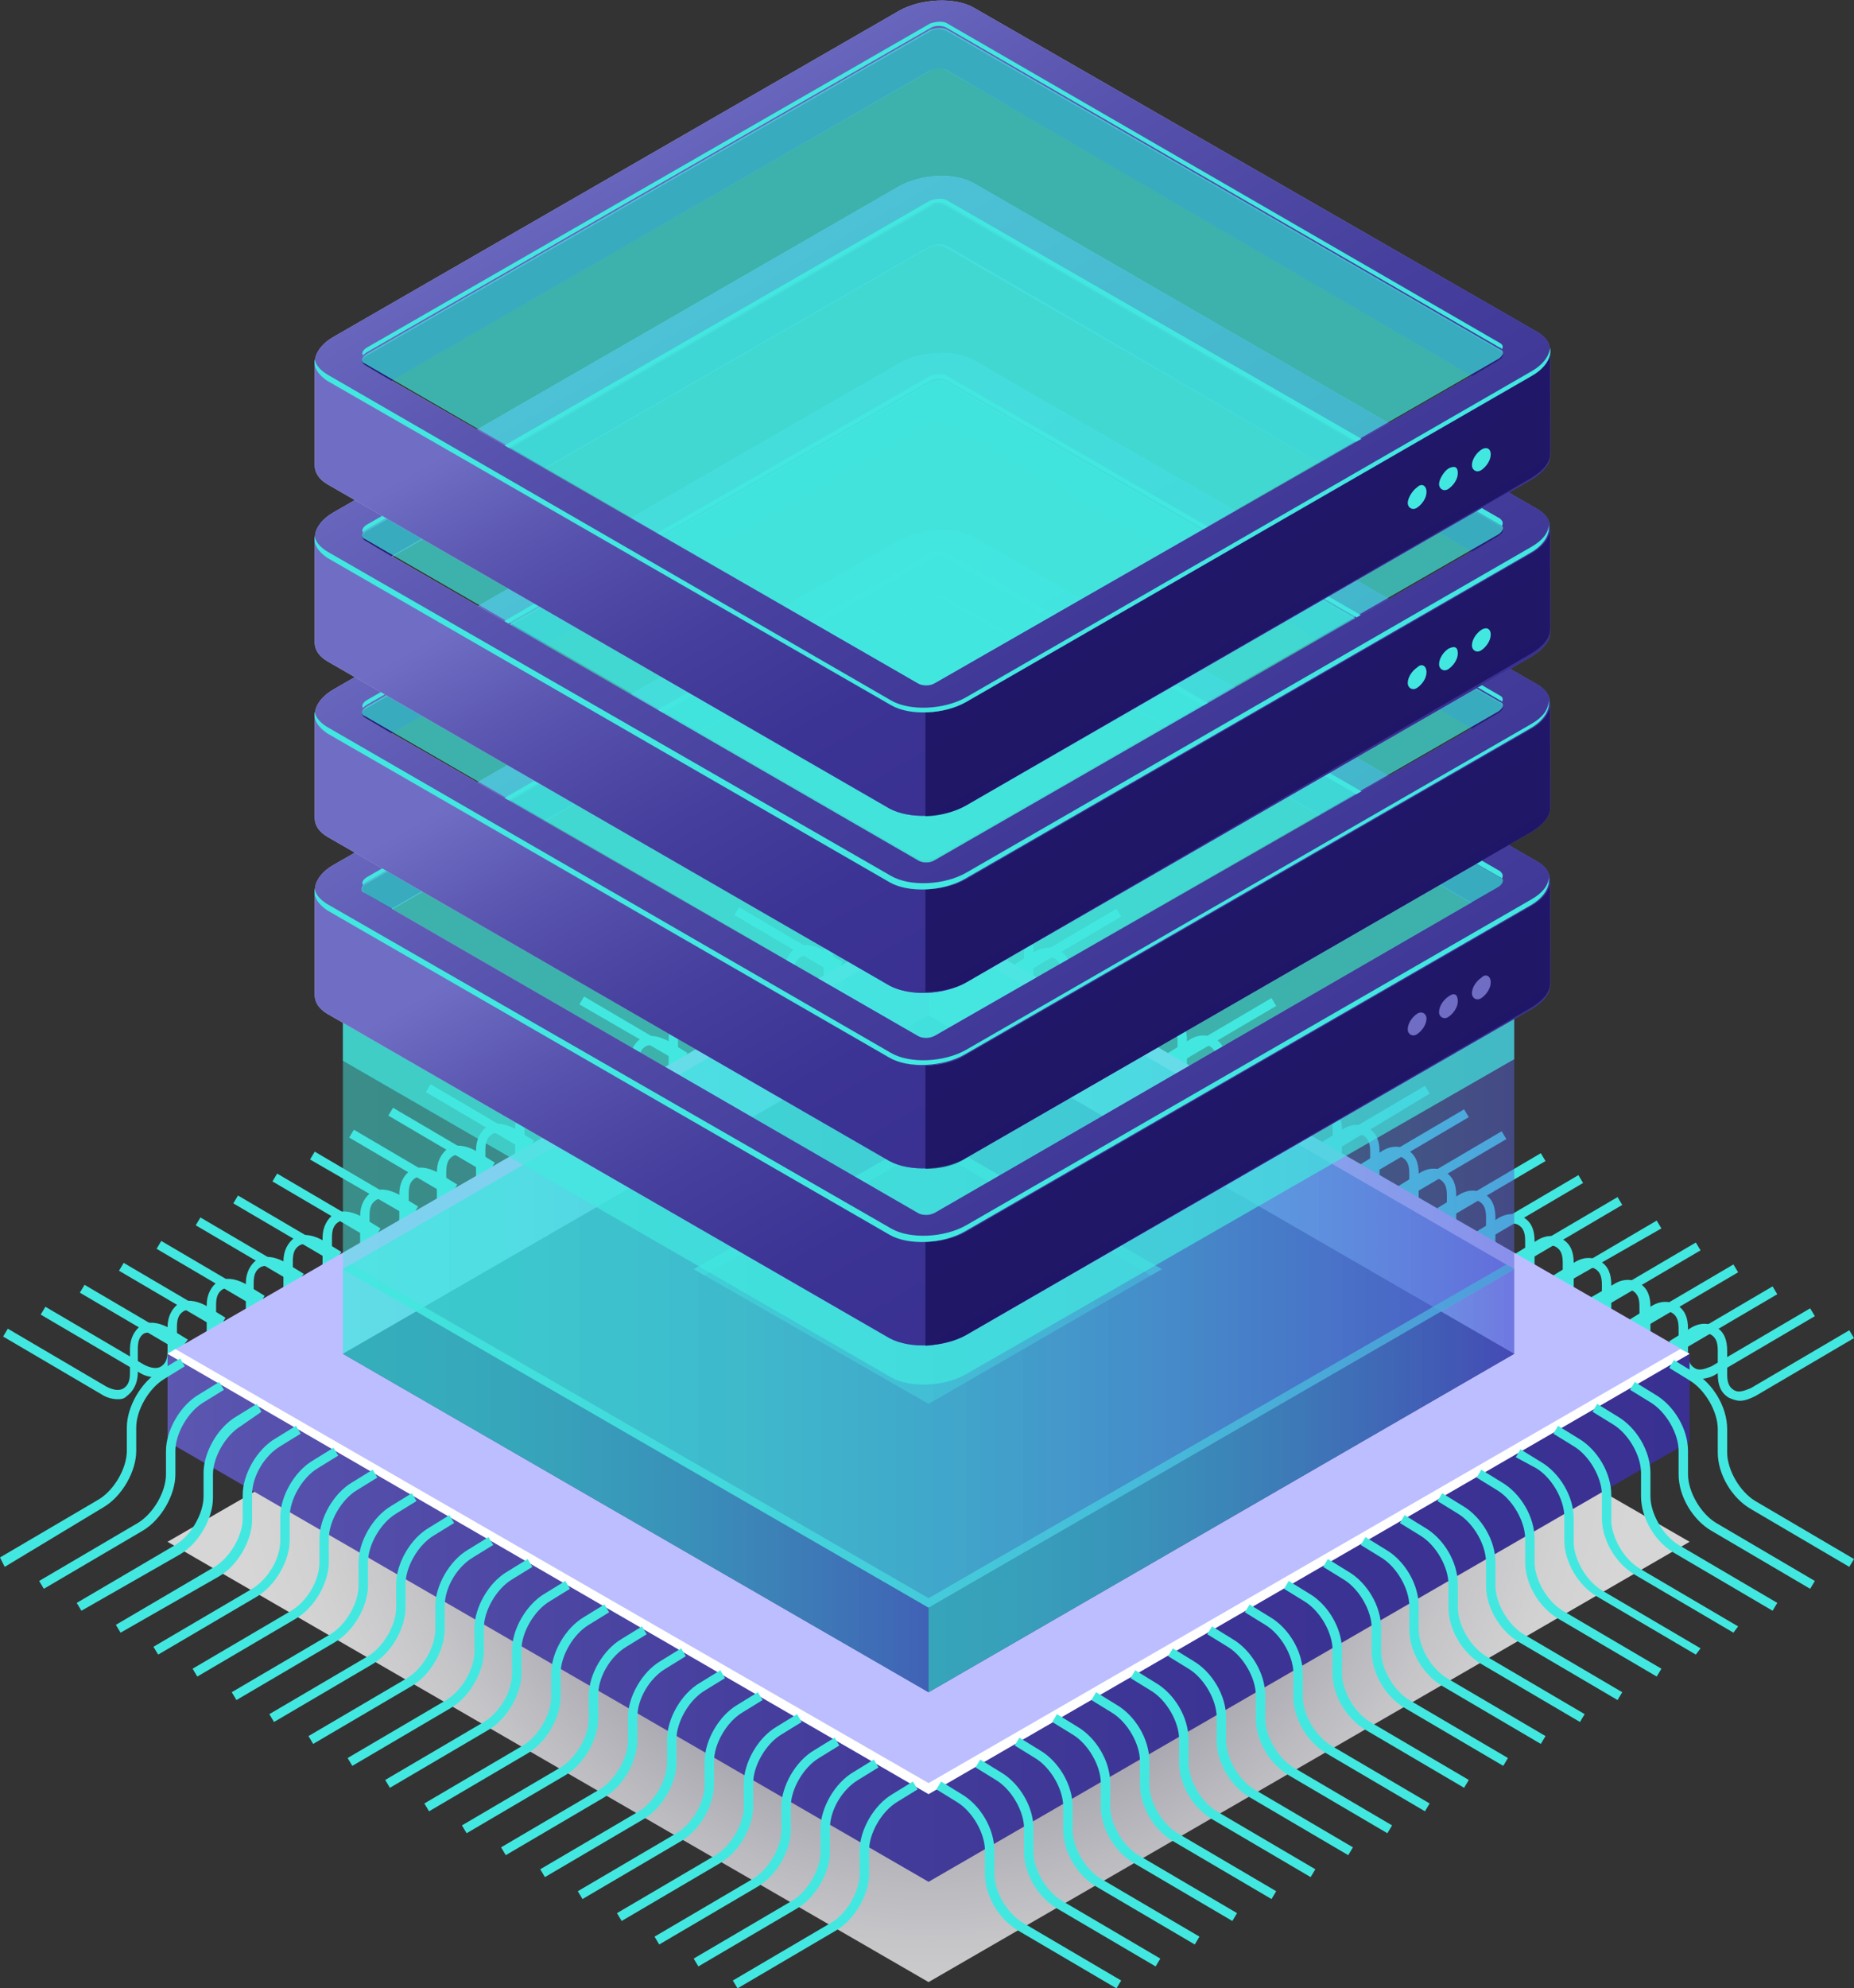 <?xml version="1.0" encoding="utf-8"?>
<!-- Generator: Adobe Illustrator 22.1.0, SVG Export Plug-In . SVG Version: 6.00 Build 0)  -->
<svg version="1.1" id="Layer_1" xmlns="http://www.w3.org/2000/svg" xmlns:xlink="http://www.w3.org/1999/xlink" x="0px" y="0px"
	 viewBox="0 0 118.4 126.9" style="enable-background:new 0 0 118.4 126.9;" xml:space="preserve">
<rect x="0" y="0" width="118.4" height="126.9" fill="#333333" stroke="none"/>
<style type="text/css">
	.st0{fill:#42E8E0;}
	.st1{opacity:0.8;fill:url(#SVGID_1_);}
	.st2{fill:url(#SVGID_2_);}
	.st3{fill:#BCBEFF;}
	.st4{fill:#FFFFFF;}
	.st5{fill:#0F054C;}
	.st6{opacity:0.5;fill:url(#SVGID_3_);}
	.st7{opacity:0.5;fill:url(#SVGID_4_);}
	.st8{opacity:0.5;fill:url(#SVGID_5_);}
	.st9{opacity:0.5;fill:url(#SVGID_6_);}
	.st10{opacity:0.5;fill:#42E8E0;}
	.st11{opacity:0.5;fill:url(#SVGID_7_);}
	.st12{opacity:0.5;fill:url(#SVGID_8_);}
	.st13{opacity:0.8;fill:#42E8E0;}
	.st14{opacity:0.5;fill:url(#SVGID_9_);}
	.st15{opacity:0.7;fill:#42E8E0;}
	.st16{fill:url(#SVGID_10_);}
	.st17{fill:url(#SVGID_11_);}
	.st18{opacity:0.6;fill:#0F054C;}
	.st19{fill:url(#SVGID_12_);}
	.st20{fill:url(#SVGID_13_);}
	.st21{fill:#251C72;}
	.st22{fill:url(#SVGID_14_);}
	.st23{fill:url(#SVGID_15_);}
	.st24{fill:url(#SVGID_16_);}
	.st25{fill:url(#SVGID_17_);}
	.st26{fill:url(#SVGID_18_);}
	.st27{fill:url(#SVGID_19_);}
	.st28{fill:url(#SVGID_20_);}
	.st29{fill:url(#SVGID_21_);}
	.st30{fill:url(#SVGID_22_);}
	.st31{fill:url(#SVGID_23_);}
	.st32{fill:url(#SVGID_24_);}
	.st33{fill:url(#SVGID_25_);}
	.st34{fill:#706EC4;}
</style>
<g>
	<g>
		<g>
			<path class="st0" d="M54.2,62.4c-0.3,0-0.7-0.1-1-0.3l-6.3-3.7l0.3-0.5l6.3,3.7c0.4,0.2,0.8,0.3,1.1,0.1c0.3-0.2,0.4-0.5,0.4-1
				v-1.5c0-0.7,0.3-1.2,0.7-1.5c0.5-0.3,1.1-0.2,1.7,0.1l1.3,0.8l-0.3,0.5l-1.3-0.8c-0.4-0.2-0.8-0.3-1.1-0.1
				c-0.3,0.2-0.4,0.5-0.4,1v1.5c0,0.7-0.3,1.2-0.7,1.5C54.7,62.4,54.5,62.4,54.2,62.4z"/>
			<path class="st0" d="M51.8,63.8c-0.3,0-0.7-0.1-1-0.3l-6.3-3.7l0.3-0.5l6.3,3.7c0.4,0.2,0.8,0.3,1.1,0.1c0.3-0.2,0.4-0.5,0.4-1
				v-1.5c0-0.7,0.3-1.2,0.7-1.5c0.5-0.3,1.1-0.2,1.7,0.1l1.3,0.8l-0.3,0.5l-1.3-0.8c-0.4-0.2-0.8-0.3-1.1-0.1
				c-0.3,0.2-0.4,0.5-0.4,1v1.5c0,0.7-0.3,1.2-0.7,1.5C52.2,63.8,52,63.8,51.8,63.8z"/>
			<path class="st0" d="M49.3,65.2c-0.3,0-0.7-0.1-1-0.3L42,61.3l0.3-0.5l6.3,3.7c0.4,0.2,0.8,0.3,1.1,0.1c0.3-0.2,0.4-0.5,0.4-1V62
				c0-0.7,0.3-1.2,0.7-1.5c0.5-0.3,1.1-0.2,1.7,0.1l1.3,0.8L53.5,62l-1.3-0.8c-0.4-0.2-0.8-0.3-1.1-0.1c-0.3,0.2-0.4,0.5-0.4,1v1.5
				c0,0.7-0.3,1.2-0.7,1.5C49.8,65.2,49.5,65.2,49.3,65.2z"/>
			<path class="st0" d="M46.8,66.7c-0.3,0-0.7-0.1-1-0.3l-6.3-3.7l0.3-0.5l6.3,3.7c0.4,0.2,0.8,0.3,1.1,0.1c0.3-0.2,0.4-0.5,0.4-1
				v-1.5c0-0.7,0.3-1.2,0.7-1.5c0.5-0.3,1.1-0.2,1.7,0.1l1.3,0.8L51,63.4l-1.3-0.8c-0.4-0.2-0.8-0.3-1.1-0.1c-0.3,0.2-0.4,0.5-0.4,1
				V65c0,0.7-0.3,1.2-0.7,1.5C47.3,66.6,47.1,66.7,46.8,66.7z"/>
			<path class="st0" d="M44.4,68.1c-0.3,0-0.7-0.1-1-0.3L37,64.1l0.3-0.5l6.3,3.7c0.4,0.2,0.8,0.3,1.1,0.1c0.3-0.2,0.4-0.5,0.4-1
				v-1.5c0-0.7,0.3-1.2,0.7-1.5c0.5-0.3,1.1-0.2,1.7,0.1l1.3,0.8l-0.3,0.5L47.2,64c-0.4-0.2-0.8-0.3-1.1-0.1c-0.3,0.2-0.4,0.5-0.4,1
				v1.5c0,0.7-0.3,1.2-0.7,1.5C44.8,68,44.6,68.1,44.4,68.1z"/>
			<path class="st0" d="M41.9,69.5c-0.3,0-0.7-0.1-1-0.3l-6.3-3.7l0.3-0.5l6.3,3.7c0.4,0.2,0.8,0.3,1.1,0.1c0.3-0.2,0.4-0.5,0.4-1
				v-1.5c0-0.7,0.3-1.2,0.7-1.5c0.5-0.3,1-0.2,1.7,0.1l1.3,0.8l-0.3,0.5l-1.3-0.8c-0.4-0.2-0.8-0.3-1.1-0.1c-0.3,0.2-0.4,0.5-0.4,1
				v1.5c0,0.7-0.3,1.2-0.7,1.5C42.4,69.4,42.2,69.5,41.9,69.5z"/>
			<path class="st0" d="M39.5,70.9c-0.3,0-0.7-0.1-1-0.3L32.1,67l0.3-0.5l6.3,3.7c0.4,0.2,0.8,0.3,1.1,0.1c0.3-0.2,0.4-0.5,0.4-1
				v-1.5c0-0.7,0.3-1.2,0.7-1.5c0.5-0.3,1.1-0.2,1.7,0.1l1.3,0.8l-0.3,0.5l-1.3-0.8c-0.4-0.2-0.8-0.3-1.1-0.1
				c-0.3,0.2-0.4,0.5-0.4,1v1.5c0,0.7-0.3,1.2-0.7,1.5C39.9,70.9,39.7,70.9,39.5,70.9z"/>
			<path class="st0" d="M37,72.3c-0.3,0-0.7-0.1-1-0.3l-6.3-3.7l0.3-0.5l6.3,3.7c0.4,0.2,0.8,0.3,1.1,0.1c0.3-0.2,0.4-0.5,0.4-1
				v-1.5c0-0.7,0.3-1.2,0.7-1.5c0.5-0.3,1.1-0.2,1.7,0.1l1.3,0.8L41.2,69l-1.3-0.8C39.4,68,39,68,38.8,68.1c-0.3,0.2-0.4,0.5-0.4,1
				v1.5c0,0.7-0.3,1.2-0.7,1.5C37.5,72.3,37.2,72.3,37,72.3z"/>
			<path class="st0" d="M34.5,73.7c-0.3,0-0.7-0.1-1-0.3l-6.3-3.7l0.3-0.5l6.3,3.7c0.4,0.2,0.8,0.3,1.1,0.1c0.3-0.2,0.4-0.5,0.4-1
				v-1.5c0-0.7,0.3-1.2,0.7-1.5c0.5-0.3,1.1-0.2,1.7,0.1l1.3,0.8l-0.3,0.5l-1.3-0.8c-0.4-0.2-0.8-0.3-1.1-0.1
				c-0.3,0.2-0.4,0.5-0.4,1v1.5c0,0.7-0.3,1.2-0.7,1.5C35,73.7,34.8,73.7,34.5,73.7z"/>
			<path class="st0" d="M32.1,75.2c-0.3,0-0.7-0.1-1-0.3l-6.3-3.7l0.3-0.5l6.3,3.7c0.4,0.2,0.8,0.3,1.1,0.1c0.3-0.2,0.4-0.5,0.4-1
				V72c0-0.7,0.3-1.2,0.7-1.5c0.5-0.3,1.1-0.2,1.7,0.1l1.3,0.8l-0.3,0.5l-1.3-0.8c-0.4-0.2-0.8-0.3-1.1-0.1c-0.3,0.2-0.4,0.5-0.4,1
				v1.5c0,0.7-0.3,1.2-0.7,1.5C32.5,75.1,32.3,75.2,32.1,75.2z"/>
			<path class="st0" d="M29.6,76.6c-0.3,0-0.7-0.1-1-0.3l-6.3-3.7l0.3-0.5l6.3,3.7c0.4,0.2,0.8,0.3,1.1,0.1c0.3-0.2,0.4-0.5,0.4-1
				v-1.5c0-0.7,0.3-1.2,0.7-1.5c0.5-0.3,1.1-0.2,1.7,0.1l1.3,0.8l-0.3,0.5l-1.3-0.8c-0.4-0.2-0.8-0.3-1.1-0.1
				c-0.3,0.2-0.4,0.5-0.4,1v1.5c0,0.7-0.3,1.2-0.7,1.5C30.1,76.5,29.9,76.6,29.6,76.6z"/>
			<path class="st0" d="M27.2,78c-0.3,0-0.7-0.1-1-0.3L19.8,74l0.3-0.5l6.3,3.7c0.4,0.2,0.8,0.3,1.1,0.1c0.3-0.2,0.4-0.5,0.4-1v-1.5
				c0-0.7,0.3-1.2,0.7-1.5c0.5-0.3,1.1-0.2,1.7,0.1l1.3,0.8l-0.3,0.5L30,73.9c-0.4-0.2-0.8-0.3-1.1-0.1c-0.3,0.2-0.4,0.5-0.4,1v1.5
				c0,0.7-0.3,1.2-0.7,1.5C27.6,77.9,27.4,78,27.2,78z"/>
			<path class="st0" d="M24.7,79.4c-0.3,0-0.7-0.1-1-0.3l-6.3-3.7l0.3-0.5l6.3,3.7c0.4,0.2,0.8,0.3,1.1,0.1c0.3-0.2,0.4-0.5,0.4-1
				v-1.5c0-0.7,0.3-1.2,0.7-1.5c0.5-0.3,1.1-0.2,1.7,0.1l1.3,0.8l-0.3,0.5l-1.3-0.8c-0.4-0.2-0.8-0.3-1.1-0.1
				c-0.3,0.2-0.4,0.5-0.4,1v1.5c0,0.7-0.3,1.2-0.7,1.5C25.2,79.3,24.9,79.4,24.7,79.4z"/>
			<path class="st0" d="M22.2,80.8c-0.3,0-0.7-0.1-1-0.3l-6.3-3.7l0.3-0.5l6.3,3.7c0.4,0.2,0.8,0.3,1.1,0.1c0.3-0.2,0.4-0.5,0.4-1
				v-1.5c0-0.7,0.3-1.2,0.7-1.5c0.5-0.3,1.1-0.2,1.7,0.1l1.3,0.8l-0.3,0.5l-1.3-0.8c-0.4-0.2-0.8-0.3-1.1-0.1
				c-0.3,0.2-0.4,0.5-0.4,1v1.5c0,0.7-0.3,1.2-0.7,1.5C22.7,80.8,22.5,80.8,22.2,80.8z"/>
			<path class="st0" d="M19.8,82.2c-0.3,0-0.7-0.1-1-0.3l-6.3-3.7l0.3-0.5l6.3,3.7c0.4,0.2,0.8,0.3,1.1,0.1c0.3-0.2,0.4-0.5,0.4-1
				V79c0-0.7,0.3-1.2,0.7-1.5c0.5-0.3,1.1-0.2,1.7,0.1l1.3,0.8l-0.3,0.5l-1.3-0.8c-0.4-0.2-0.8-0.3-1.1-0.1c-0.3,0.2-0.4,0.5-0.4,1
				v1.5c0,0.7-0.3,1.2-0.7,1.5C20.2,82.2,20,82.2,19.8,82.2z"/>
			<path class="st0" d="M17.3,83.7c-0.3,0-0.7-0.1-1-0.3L10,79.7l0.3-0.5l6.3,3.7c0.4,0.2,0.8,0.3,1.1,0.1c0.3-0.2,0.4-0.5,0.4-1
				v-1.5c0-0.7,0.3-1.2,0.7-1.5c0.5-0.3,1.1-0.2,1.7,0.1l1.3,0.8l-0.3,0.5l-1.3-0.8c-0.4-0.2-0.8-0.3-1.1-0.1
				c-0.3,0.2-0.4,0.5-0.4,1V82c0,0.7-0.3,1.2-0.7,1.5C17.8,83.6,17.5,83.7,17.3,83.7z"/>
			<path class="st0" d="M14.9,85.1c-0.3,0-0.7-0.1-1-0.3l-6.3-3.7l0.3-0.5l6.3,3.7c0.4,0.2,0.8,0.3,1.1,0.1c0.3-0.2,0.4-0.5,0.4-1
				v-1.5c0-0.7,0.3-1.2,0.7-1.5c0.5-0.3,1.1-0.2,1.7,0.1l1.3,0.8L19,81.8L17.7,81c-0.4-0.2-0.8-0.3-1.1-0.1c-0.3,0.2-0.4,0.5-0.4,1
				v1.5c0,0.7-0.3,1.2-0.7,1.5C15.3,85,15.1,85.1,14.9,85.1z"/>
			<path class="st0" d="M12.4,86.5c-0.3,0-0.7-0.1-1-0.3l-6.3-3.7L5.4,82l6.3,3.7c0.4,0.2,0.8,0.3,1.1,0.1c0.3-0.2,0.4-0.5,0.4-1
				v-1.5c0-0.7,0.3-1.2,0.7-1.5c0.5-0.3,1.1-0.2,1.7,0.1l1.3,0.8l-0.3,0.5l-1.3-0.8c-0.4-0.2-0.8-0.3-1.1-0.1
				c-0.3,0.2-0.4,0.5-0.4,1v1.5c0,0.7-0.3,1.2-0.7,1.5C12.8,86.4,12.6,86.5,12.4,86.5z"/>
			<path class="st0" d="M9.9,87.9c-0.3,0-0.7-0.1-1-0.3l-6.3-3.7l0.3-0.5l6.3,3.7c0.4,0.2,0.8,0.3,1.1,0.1c0.3-0.2,0.4-0.5,0.4-1
				v-1.5c0-0.7,0.3-1.2,0.7-1.5c0.5-0.3,1.1-0.2,1.7,0.1l1.3,0.8l-0.3,0.5l-1.3-0.8c-0.4-0.2-0.8-0.3-1.1-0.1
				c-0.3,0.2-0.4,0.5-0.4,1v1.5c0,0.7-0.3,1.2-0.7,1.5C10.4,87.8,10.2,87.9,9.9,87.9z"/>
			<path class="st0" d="M7.5,89.3c-0.3,0-0.7-0.1-1-0.3l-6.3-3.7l0.3-0.5l6.3,3.7c0.4,0.2,0.8,0.3,1.1,0.1c0.3-0.2,0.4-0.5,0.4-1
				v-1.5c0-0.7,0.3-1.2,0.7-1.5c0.5-0.3,1.1-0.2,1.7,0.1l1.3,0.8L11.6,86l-1.3-0.8C9.9,85,9.5,85,9.2,85.1c-0.3,0.2-0.4,0.5-0.4,1
				v1.5c0,0.7-0.3,1.2-0.7,1.5C7.9,89.3,7.7,89.3,7.5,89.3z"/>
		</g>
		<g>
			<path class="st0" d="M64.3,62.5c-0.2,0-0.5-0.1-0.7-0.2c-0.5-0.3-0.7-0.8-0.7-1.5v-1.5c0-0.5-0.1-0.8-0.4-1
				c-0.3-0.2-0.6-0.1-1.1,0.1l-1.3,0.8l-0.3-0.5l1.3-0.8c0.6-0.4,1.2-0.4,1.7-0.1c0.5,0.3,0.7,0.8,0.7,1.5v1.5c0,0.5,0.1,0.8,0.4,1
				c0.3,0.2,0.6,0.1,1.1-0.1l6.3-3.7l0.3,0.5l-6.3,3.7C65,62.4,64.6,62.5,64.3,62.5z"/>
			<path class="st0" d="M66.8,63.9c-0.2,0-0.5-0.1-0.7-0.2c-0.5-0.3-0.7-0.8-0.7-1.5v-1.5c0-0.5-0.1-0.8-0.4-1
				c-0.3-0.2-0.6-0.1-1.1,0.1l-1.3,0.8l-0.3-0.5l1.3-0.8c0.6-0.4,1.2-0.4,1.7-0.1c0.5,0.3,0.7,0.8,0.7,1.5v1.5c0,0.5,0.1,0.8,0.4,1
				c0.3,0.2,0.6,0.1,1.1-0.1l6.3-3.7l0.3,0.5l-6.3,3.7C67.4,63.8,67.1,63.9,66.8,63.9z"/>
			<path class="st0" d="M69.2,65.4c-0.2,0-0.5-0.1-0.7-0.2c-0.5-0.3-0.7-0.8-0.7-1.5v-1.5c0-0.5-0.1-0.8-0.4-1s-0.6-0.1-1.1,0.1
				l-1.3,0.8l-0.3-0.5l1.3-0.8c0.6-0.4,1.2-0.4,1.7-0.1c0.5,0.3,0.7,0.8,0.7,1.5v1.5c0,0.5,0.1,0.8,0.4,1c0.3,0.2,0.6,0.1,1.1-0.1
				l6.3-3.7l0.3,0.5l-6.3,3.7C69.9,65.3,69.5,65.4,69.2,65.4z"/>
			<path class="st0" d="M71.7,66.8c-0.2,0-0.5-0.1-0.7-0.2c-0.5-0.3-0.7-0.8-0.7-1.5v-1.5c0-0.5-0.1-0.8-0.4-1
				c-0.3-0.2-0.6-0.1-1.1,0.1l-1.3,0.8L67.2,63l1.3-0.8c0.6-0.4,1.2-0.4,1.7-0.1c0.5,0.3,0.7,0.8,0.7,1.5v1.5c0,0.5,0.1,0.8,0.4,1
				c0.3,0.2,0.6,0.1,1.1-0.1l6.3-3.7l0.3,0.5l-6.3,3.7C72.4,66.7,72,66.8,71.7,66.8z"/>
			<path class="st0" d="M74.2,68.2c-0.2,0-0.5-0.1-0.7-0.2c-0.5-0.3-0.7-0.8-0.7-1.5V65c0-0.5-0.1-0.8-0.4-1
				c-0.3-0.2-0.6-0.1-1.1,0.1L70,64.9l-0.3-0.5l1.3-0.8c0.6-0.4,1.2-0.4,1.7-0.1c0.5,0.3,0.7,0.8,0.7,1.5v1.5c0,0.5,0.1,0.8,0.4,1
				c0.3,0.2,0.6,0.1,1.1-0.1l6.3-3.7l0.3,0.5l-6.3,3.7C74.8,68.1,74.5,68.2,74.2,68.2z"/>
			<path class="st0" d="M76.6,69.6c-0.2,0-0.5-0.1-0.7-0.2c-0.5-0.3-0.7-0.8-0.7-1.5v-1.5c0-0.5-0.1-0.8-0.4-1
				c-0.3-0.2-0.6-0.1-1.1,0.1l-1.3,0.8l-0.3-0.5l1.3-0.8c0.6-0.4,1.2-0.4,1.7-0.1c0.5,0.3,0.7,0.8,0.7,1.5v1.5c0,0.5,0.1,0.8,0.4,1
				c0.3,0.2,0.6,0.1,1.1-0.1l6.3-3.7l0.3,0.5l-6.3,3.7C77.3,69.5,76.9,69.6,76.6,69.6z"/>
			<path class="st0" d="M79.1,71c-0.2,0-0.5-0.1-0.7-0.2c-0.5-0.3-0.7-0.8-0.7-1.5v-1.5c0-0.5-0.1-0.8-0.4-1
				c-0.3-0.2-0.6-0.1-1.1,0.1l-1.3,0.8l-0.3-0.5l1.3-0.8c0.6-0.4,1.2-0.4,1.7-0.1c0.5,0.3,0.7,0.8,0.7,1.5v1.5c0,0.5,0.1,0.8,0.4,1
				c0.3,0.2,0.6,0.1,1.1-0.1l6.3-3.7l0.3,0.5l-6.3,3.7C79.7,70.9,79.4,71,79.1,71z"/>
			<path class="st0" d="M81.5,72.4c-0.2,0-0.5-0.1-0.7-0.2c-0.5-0.3-0.7-0.8-0.7-1.5v-1.5c0-0.5-0.1-0.8-0.4-1
				c-0.3-0.2-0.6-0.1-1.1,0.1l-1.3,0.8l-0.3-0.5l1.3-0.8c0.6-0.4,1.2-0.4,1.7-0.1c0.5,0.3,0.7,0.8,0.7,1.5v1.5c0,0.5,0.1,0.8,0.4,1
				c0.3,0.2,0.6,0.1,1.1-0.1l6.3-3.7l0.3,0.5l-6.3,3.7C82.2,72.3,81.9,72.4,81.5,72.4z"/>
			<path class="st0" d="M84,73.9c-0.2,0-0.5-0.1-0.7-0.2c-0.5-0.3-0.7-0.8-0.7-1.5v-1.5c0-0.5-0.1-0.8-0.4-1
				c-0.3-0.2-0.6-0.1-1.1,0.1l-1.3,0.8L79.5,70l1.3-0.8c0.6-0.4,1.2-0.4,1.7-0.1c0.5,0.3,0.7,0.8,0.7,1.5v1.5c0,0.5,0.1,0.8,0.4,1
				c0.3,0.2,0.6,0.1,1.1-0.1l6.3-3.7l0.3,0.5L85,73.6C84.7,73.8,84.3,73.9,84,73.9z"/>
			<path class="st0" d="M86.5,75.3c-0.2,0-0.5-0.1-0.7-0.2c-0.5-0.3-0.7-0.8-0.7-1.5v-1.5c0-0.5-0.1-0.8-0.4-1
				c-0.3-0.2-0.6-0.1-1.1,0.1L82.3,72L82,71.5l1.3-0.8c0.6-0.4,1.2-0.4,1.7-0.1c0.5,0.3,0.7,0.8,0.7,1.5v1.5c0,0.5,0.1,0.8,0.4,1
				c0.3,0.2,0.6,0.1,1.1-0.1l6.3-3.7l0.3,0.5L87.5,75C87.1,75.2,86.8,75.3,86.5,75.3z"/>
			<path class="st0" d="M88.9,76.7c-0.2,0-0.5-0.1-0.7-0.2c-0.5-0.3-0.7-0.8-0.7-1.5v-1.5c0-0.5-0.1-0.8-0.4-1
				c-0.3-0.2-0.6-0.1-1.1,0.1l-1.3,0.8l-0.3-0.5l1.3-0.8c0.6-0.4,1.2-0.4,1.7-0.1c0.5,0.3,0.7,0.8,0.7,1.5V75c0,0.5,0.1,0.8,0.4,1
				c0.3,0.2,0.6,0.1,1.1-0.1l6.3-3.7l0.3,0.5l-6.3,3.7C89.6,76.6,89.2,76.7,88.9,76.7z"/>
			<path class="st0" d="M91.4,78.1c-0.2,0-0.5-0.1-0.7-0.2c-0.5-0.3-0.7-0.8-0.7-1.5v-1.5c0-0.5-0.1-0.8-0.4-1
				c-0.3-0.2-0.6-0.1-1.1,0.1l-1.3,0.8l-0.3-0.5l1.3-0.8c0.6-0.4,1.2-0.4,1.7-0.1c0.5,0.3,0.7,0.8,0.7,1.5v1.5c0,0.5,0.1,0.8,0.4,1
				c0.3,0.2,0.6,0.1,1.1-0.1l6.3-3.7l0.3,0.5l-6.3,3.7C92,78,91.7,78.1,91.4,78.1z"/>
			<path class="st0" d="M93.8,79.5c-0.2,0-0.5-0.1-0.7-0.2c-0.5-0.3-0.7-0.8-0.7-1.5v-1.5c0-0.5-0.1-0.8-0.4-1
				c-0.3-0.2-0.6-0.1-1.1,0.1l-1.3,0.8l-0.3-0.5l1.3-0.8c0.6-0.4,1.2-0.4,1.7-0.1c0.5,0.3,0.7,0.8,0.7,1.5v1.5c0,0.5,0.1,0.8,0.4,1
				c0.3,0.2,0.6,0.1,1.1-0.1l6.3-3.7l0.3,0.5l-6.3,3.7C94.5,79.4,94.2,79.5,93.8,79.5z"/>
			<path class="st0" d="M96.3,80.9c-0.2,0-0.5-0.1-0.7-0.2c-0.5-0.3-0.7-0.8-0.7-1.5v-1.5c0-0.5-0.1-0.8-0.4-1
				c-0.3-0.2-0.6-0.1-1.1,0.1l-1.3,0.8l-0.3-0.5l1.3-0.8c0.6-0.4,1.2-0.4,1.7-0.1c0.5,0.3,0.7,0.8,0.7,1.5v1.5c0,0.5,0.1,0.8,0.4,1
				c0.3,0.2,0.6,0.1,1.1-0.1l6.3-3.7l0.3,0.5l-6.3,3.7C97,80.8,96.6,80.9,96.3,80.9z"/>
			<path class="st0" d="M98.8,82.4c-0.2,0-0.5-0.1-0.7-0.2c-0.5-0.3-0.7-0.8-0.7-1.5v-1.5c0-0.5-0.1-0.8-0.4-1
				c-0.3-0.2-0.6-0.1-1.1,0.1l-1.3,0.8l-0.3-0.5l1.3-0.8c0.6-0.4,1.2-0.4,1.7-0.1c0.5,0.3,0.7,0.8,0.7,1.5v1.5c0,0.5,0.1,0.8,0.4,1
				c0.3,0.2,0.6,0.1,1.1-0.1l6.3-3.7l0.3,0.5L99.8,82C99.4,82.2,99.1,82.4,98.8,82.4z"/>
			<path class="st0" d="M101.2,83.8c-0.2,0-0.5-0.1-0.7-0.2c-0.5-0.3-0.7-0.8-0.7-1.5v-1.5c0-0.5-0.1-0.8-0.4-1
				c-0.3-0.2-0.6-0.1-1.1,0.1l-1.3,0.8L96.8,80l1.3-0.8c0.6-0.4,1.2-0.4,1.7-0.1c0.5,0.3,0.7,0.8,0.7,1.5v1.5c0,0.5,0.1,0.8,0.4,1
				c0.3,0.2,0.6,0.1,1.1-0.1l6.3-3.7l0.3,0.5l-6.3,3.7C101.9,83.7,101.5,83.8,101.2,83.8z"/>
			<path class="st0" d="M103.7,85.2c-0.2,0-0.5-0.1-0.7-0.2c-0.5-0.3-0.7-0.8-0.7-1.5V82c0-0.5-0.1-0.8-0.4-1
				c-0.3-0.2-0.6-0.1-1.1,0.1l-1.3,0.8l-0.3-0.5l1.3-0.8c0.6-0.4,1.2-0.4,1.7-0.1c0.5,0.3,0.7,0.8,0.7,1.5v1.5c0,0.5,0.1,0.8,0.4,1
				c0.3,0.2,0.6,0.1,1.1-0.1l6.3-3.7l0.3,0.5l-6.3,3.7C104.3,85.1,104,85.2,103.7,85.2z"/>
			<path class="st0" d="M106.1,86.6c-0.2,0-0.5-0.1-0.7-0.2c-0.5-0.3-0.7-0.8-0.7-1.5v-1.5c0-0.5-0.1-0.8-0.4-1
				c-0.3-0.2-0.6-0.1-1.1,0.1l-1.3,0.8l-0.3-0.5L103,82c0.6-0.4,1.2-0.4,1.7-0.1c0.5,0.3,0.7,0.8,0.7,1.5v1.5c0,0.5,0.1,0.8,0.4,1
				c0.3,0.2,0.6,0.1,1.1-0.1l6.3-3.7l0.3,0.5l-6.3,3.7C106.8,86.5,106.5,86.6,106.1,86.6z"/>
			<path class="st0" d="M108.6,88c-0.2,0-0.5-0.1-0.7-0.2c-0.5-0.3-0.7-0.8-0.7-1.5v-1.5c0-0.5-0.1-0.8-0.4-1
				c-0.3-0.2-0.6-0.1-1.1,0.1l-1.3,0.8l-0.3-0.5l1.3-0.8c0.6-0.4,1.2-0.4,1.7-0.1c0.5,0.3,0.7,0.8,0.7,1.5v1.5c0,0.5,0.1,0.8,0.4,1
				c0.3,0.2,0.6,0.1,1.1-0.1l6.3-3.7l0.3,0.5l-6.3,3.7C109.3,87.9,108.9,88,108.6,88z"/>
			<path class="st0" d="M111.1,89.4c-0.2,0-0.5-0.1-0.7-0.2c-0.5-0.3-0.7-0.8-0.7-1.5v-1.5c0-0.5-0.1-0.8-0.4-1
				c-0.3-0.2-0.6-0.1-1.1,0.1l-1.3,0.8l-0.3-0.5l1.3-0.8c0.6-0.4,1.2-0.4,1.7-0.1c0.5,0.3,0.7,0.8,0.7,1.5v1.5c0,0.5,0.1,0.8,0.4,1
				c0.3,0.2,0.6,0.1,1.1-0.1l6.3-3.7l0.3,0.5l-6.3,3.7C111.7,89.3,111.4,89.4,111.1,89.4z"/>
		</g>
		<g>
			<g>
				<radialGradient id="SVGID_1_" cx="59.528" cy="87.933" r="45.515" gradientUnits="userSpaceOnUse">
					<stop  offset="0" style="stop-color:#03002D"/>
					<stop  offset="0.16" style="stop-color:#413F61"/>
					<stop  offset="0.326" style="stop-color:#7A7890"/>
					<stop  offset="0.488" style="stop-color:#AAA9B8"/>
					<stop  offset="0.64" style="stop-color:#CFCED7"/>
					<stop  offset="0.78" style="stop-color:#E9E9ED"/>
					<stop  offset="0.904" style="stop-color:#F9F9FA"/>
					<stop  offset="1" style="stop-color:#FFFFFF"/>
				</radialGradient>
				<polygon class="st1" points="59.3,126.5 10.7,98.4 59.3,70.4 107.9,98.4 				"/>
				<linearGradient id="SVGID_2_" gradientUnits="userSpaceOnUse" x1="-13.372" y1="103.273" x2="111.237" y2="103.273">
					<stop  offset="0" style="stop-color:#706EC4"/>
					<stop  offset="2.222079e-02" style="stop-color:#6D6BC2"/>
					<stop  offset="0.251" style="stop-color:#5651AC"/>
					<stop  offset="0.486" style="stop-color:#463F9D"/>
					<stop  offset="0.731" style="stop-color:#3C3494"/>
					<stop  offset="1" style="stop-color:#393091"/>
				</linearGradient>
				<polygon class="st2" points="107.9,86.4 107.9,92 59.3,120.1 10.7,92 10.7,86.4 				"/>
				<polygon class="st3" points="59.3,114.5 10.7,86.4 59.3,58.4 107.9,86.4 				"/>
				<polygon class="st4" points="59.3,113.8 11.2,86.1 10.7,86.4 59.3,114.5 107.9,86.4 107.3,86.1 				"/>
			</g>
			<g>
				<polygon class="st5" points="59.3,108 21.9,86.4 59.3,64.8 96.7,86.4 				"/>
				<g>
					<linearGradient id="SVGID_3_" gradientUnits="userSpaceOnUse" x1="21.893" y1="86.435" x2="96.686" y2="86.435">
						<stop  offset="0" style="stop-color:#42E8E0"/>
						<stop  offset="0.151" style="stop-color:#43E3E0"/>
						<stop  offset="0.329" style="stop-color:#45D5DF"/>
						<stop  offset="0.52" style="stop-color:#49BDDD"/>
						<stop  offset="0.721" style="stop-color:#4E9CDB"/>
						<stop  offset="0.927" style="stop-color:#5472D8"/>
						<stop  offset="1" style="stop-color:#5761D7"/>
					</linearGradient>
					<polygon class="st6" points="59.3,108 21.9,86.4 59.3,64.8 96.7,86.4 					"/>
					<g>
						<linearGradient id="SVGID_4_" gradientUnits="userSpaceOnUse" x1="59.289" y1="72.917" x2="96.686" y2="72.917">
							<stop  offset="0" style="stop-color:#42E8E0"/>
							<stop  offset="0.151" style="stop-color:#43E3E0"/>
							<stop  offset="0.329" style="stop-color:#45D5DF"/>
							<stop  offset="0.52" style="stop-color:#49BDDD"/>
							<stop  offset="0.721" style="stop-color:#4E9CDB"/>
							<stop  offset="0.927" style="stop-color:#5472D8"/>
							<stop  offset="1" style="stop-color:#5761D7"/>
						</linearGradient>
						<polygon class="st7" points="59.3,59.4 96.7,81 96.7,86.4 59.3,64.8 						"/>
						<linearGradient id="SVGID_5_" gradientUnits="userSpaceOnUse" x1="21.893" y1="72.917" x2="59.29" y2="72.917">
							<stop  offset="0" style="stop-color:#42E8E0"/>
							<stop  offset="0.151" style="stop-color:#43E3E0"/>
							<stop  offset="0.329" style="stop-color:#45D5DF"/>
							<stop  offset="0.52" style="stop-color:#49BDDD"/>
							<stop  offset="0.721" style="stop-color:#4E9CDB"/>
							<stop  offset="0.927" style="stop-color:#5472D8"/>
							<stop  offset="1" style="stop-color:#5761D7"/>
						</linearGradient>
						<polygon class="st8" points="59.3,64.8 21.9,86.4 21.9,81 59.3,59.4 						"/>
						<linearGradient id="SVGID_6_" gradientUnits="userSpaceOnUse" x1="21.893" y1="80.991" x2="96.686" y2="80.991">
							<stop  offset="0" style="stop-color:#42E8E0"/>
							<stop  offset="0.151" style="stop-color:#43E3E0"/>
							<stop  offset="0.329" style="stop-color:#45D5DF"/>
							<stop  offset="0.52" style="stop-color:#49BDDD"/>
							<stop  offset="0.721" style="stop-color:#4E9CDB"/>
							<stop  offset="0.927" style="stop-color:#5472D8"/>
							<stop  offset="1" style="stop-color:#5761D7"/>
						</linearGradient>
						<polygon class="st9" points="59.3,102.6 21.9,81 59.3,59.4 96.7,81 						"/>
						<polygon class="st10" points="59.3,89.6 44.3,81 59.3,72.4 74.2,81 						"/>
						<polygon class="st10" points="59.3,73.2 73.5,81.4 74.2,81 59.3,72.4 44.3,81 45,81.4 						"/>
						<linearGradient id="SVGID_7_" gradientUnits="userSpaceOnUse" x1="59.29" y1="94.508" x2="96.686" y2="94.508">
							<stop  offset="0" style="stop-color:#42E8E0"/>
							<stop  offset="0.151" style="stop-color:#43E3E0"/>
							<stop  offset="0.329" style="stop-color:#45D5DF"/>
							<stop  offset="0.52" style="stop-color:#49BDDD"/>
							<stop  offset="0.721" style="stop-color:#4E9CDB"/>
							<stop  offset="0.927" style="stop-color:#5472D8"/>
							<stop  offset="1" style="stop-color:#5761D7"/>
						</linearGradient>
						<polygon class="st11" points="59.3,102.6 59.3,108 96.7,86.4 96.7,81 						"/>
					</g>
					<linearGradient id="SVGID_8_" gradientUnits="userSpaceOnUse" x1="21.893" y1="94.508" x2="59.29" y2="94.508">
						<stop  offset="0" style="stop-color:#42E8E0"/>
						<stop  offset="0.151" style="stop-color:#43E3E0"/>
						<stop  offset="0.329" style="stop-color:#45D5DF"/>
						<stop  offset="0.52" style="stop-color:#49BDDD"/>
						<stop  offset="0.721" style="stop-color:#4E9CDB"/>
						<stop  offset="0.927" style="stop-color:#5472D8"/>
						<stop  offset="1" style="stop-color:#5761D7"/>
					</linearGradient>
					<polygon class="st12" points="21.9,81 21.9,86.4 59.3,108 59.3,102.6 					"/>
				</g>
				<polygon class="st13" points="59.3,102 22.4,80.7 21.9,81 59.3,102.6 96.7,81 96.2,80.7 				"/>
			</g>
		</g>
		<g>
			<path class="st0" d="M71.3,126.9l-6.3-3.7c-1.2-0.7-2.1-2.2-2.1-3.6v-1.5c0-1.1-0.8-2.5-1.8-3.1l-1.3-0.8l0.3-0.5l1.3,0.8
				c1.2,0.7,2.1,2.2,2.1,3.6v1.5c0,1.1,0.8,2.5,1.8,3.1l6.3,3.7L71.3,126.9z"/>
			<path class="st0" d="M73.8,125.5l-6.3-3.7c-1.2-0.7-2.1-2.2-2.1-3.6v-1.5c0-1.1-0.8-2.5-1.8-3.1l-1.3-0.8l0.3-0.5l1.3,0.8
				c1.2,0.7,2.1,2.2,2.1,3.6v1.5c0,1.1,0.8,2.5,1.8,3.1l6.3,3.7L73.8,125.5z"/>
			<path class="st0" d="M76.3,124.1l-6.3-3.7c-1.2-0.7-2.1-2.2-2.1-3.6v-1.5c0-1.1-0.8-2.5-1.8-3.1l-1.3-0.8l0.3-0.5l1.3,0.8
				c1.2,0.7,2.1,2.2,2.1,3.6v1.5c0,1.1,0.8,2.5,1.8,3.1l6.3,3.7L76.3,124.1z"/>
			<path class="st0" d="M78.7,122.6l-6.3-3.7c-1.2-0.7-2.1-2.2-2.1-3.6v-1.5c0-1.1-0.8-2.5-1.8-3.1l-1.3-0.8l0.3-0.5l1.3,0.8
				c1.2,0.7,2.1,2.2,2.1,3.6v1.5c0,1.1,0.8,2.5,1.8,3.1l6.3,3.7L78.7,122.6z"/>
			<path class="st0" d="M81.2,121.2l-6.3-3.7c-1.2-0.7-2.1-2.2-2.1-3.6v-1.5c0-1.1-0.8-2.5-1.8-3.1l-1.3-0.8l0.3-0.5l1.3,0.8
				c1.2,0.7,2.1,2.2,2.1,3.6v1.5c0,1.1,0.8,2.5,1.8,3.1l6.3,3.7L81.2,121.2z"/>
			<path class="st0" d="M83.7,119.8l-6.3-3.7c-1.2-0.7-2.1-2.2-2.1-3.6V111c0-1.1-0.8-2.5-1.8-3.1l-1.3-0.8l0.3-0.5l1.3,0.8
				c1.2,0.7,2.1,2.2,2.1,3.6v1.5c0,1.1,0.8,2.5,1.8,3.1l6.3,3.7L83.7,119.8z"/>
			<path class="st0" d="M86.1,118.4l-6.3-3.7c-1.2-0.7-2.1-2.2-2.1-3.6v-1.5c0-1.1-0.8-2.5-1.8-3.1l-1.3-0.8l0.3-0.5l1.3,0.8
				c1.2,0.7,2.1,2.2,2.1,3.6v1.5c0,1.1,0.8,2.5,1.8,3.1l6.3,3.7L86.1,118.4z"/>
			<path class="st0" d="M88.6,117l-6.3-3.7c-1.2-0.7-2.1-2.2-2.1-3.6v-1.5c0-1.1-0.8-2.5-1.8-3.1l-1.3-0.8l0.3-0.5l1.3,0.8
				c1.2,0.7,2.1,2.2,2.1,3.6v1.5c0,1.1,0.8,2.5,1.8,3.1l6.3,3.7L88.6,117z"/>
			<path class="st0" d="M91,115.6l-6.3-3.7c-1.2-0.7-2.1-2.2-2.1-3.6v-1.5c0-1.1-0.8-2.5-1.8-3.1l-1.3-0.8l0.3-0.5l1.3,0.8
				c1.2,0.7,2.1,2.2,2.1,3.6v1.5c0,1.1,0.8,2.5,1.8,3.1l6.3,3.7L91,115.6z"/>
			<path class="st0" d="M93.5,114.1l-6.3-3.7c-1.2-0.7-2.1-2.2-2.1-3.6v-1.5c0-1.1-0.8-2.5-1.8-3.1l-1.3-0.8l0.3-0.5l1.3,0.8
				c1.2,0.7,2.1,2.2,2.1,3.6v1.5c0,1.1,0.8,2.5,1.8,3.1l6.3,3.7L93.5,114.1z"/>
			<path class="st0" d="M96,112.7l-6.3-3.7c-1.2-0.7-2.1-2.2-2.1-3.6v-1.5c0-1.1-0.8-2.5-1.8-3.1l-1.3-0.8l0.3-0.5l1.3,0.8
				c1.2,0.7,2.1,2.2,2.1,3.6v1.5c0,1.1,0.8,2.5,1.8,3.1l6.3,3.7L96,112.7z"/>
			<path class="st0" d="M98.4,111.3l-6.3-3.7c-1.2-0.7-2.1-2.2-2.1-3.6v-1.5c0-1.1-0.8-2.5-1.8-3.1l-1.3-0.8l0.3-0.5l1.3,0.8
				c1.2,0.7,2.1,2.2,2.1,3.6v1.5c0,1.1,0.8,2.5,1.8,3.1l6.3,3.7L98.4,111.3z"/>
			<path class="st0" d="M100.9,109.9l-6.3-3.7c-1.2-0.7-2.1-2.2-2.1-3.6v-1.5c0-1.1-0.8-2.5-1.8-3.1l-1.3-0.8l0.3-0.5l1.3,0.8
				c1.2,0.7,2.1,2.2,2.1,3.6v1.5c0,1.1,0.8,2.5,1.8,3.1l6.3,3.7L100.9,109.9z"/>
			<path class="st0" d="M103.3,108.5l-6.3-3.7c-1.2-0.7-2.1-2.2-2.1-3.6v-1.5c0-1.1-0.8-2.5-1.8-3.1l-1.3-0.8l0.3-0.5l1.3,0.8
				c1.2,0.7,2.1,2.2,2.1,3.6v1.5c0,1.1,0.8,2.5,1.8,3.1l6.3,3.7L103.3,108.5z"/>
			<path class="st0" d="M105.8,107l-6.3-3.7c-1.2-0.7-2.1-2.2-2.1-3.6v-1.5c0-1.1-0.8-2.5-1.8-3.1l-1.3-0.8l0.3-0.5l1.3,0.8
				c1.2,0.7,2.1,2.2,2.1,3.6v1.5c0,1.1,0.8,2.5,1.8,3.1l6.3,3.7L105.8,107z"/>
			<path class="st0" d="M108.3,105.6l-6.3-3.7c-1.2-0.7-2.1-2.2-2.1-3.6v-1.5c0-1.1-0.8-2.5-1.8-3.1L96.8,93l0.3-0.5l1.3,0.8
				c1.2,0.7,2.1,2.2,2.1,3.6v1.5c0,1.1,0.8,2.5,1.8,3.1l6.3,3.7L108.3,105.6z"/>
			<path class="st0" d="M110.7,104.2l-6.3-3.7c-1.2-0.7-2.1-2.2-2.1-3.6v-1.5c0-1.1-0.8-2.5-1.8-3.1l-1.3-0.8l0.3-0.5l1.3,0.8
				c1.2,0.7,2.1,2.2,2.1,3.6V97c0,1.1,0.8,2.5,1.8,3.1l6.3,3.7L110.7,104.2z"/>
			<path class="st0" d="M113.2,102.8l-6.3-3.7c-1.2-0.7-2.1-2.2-2.1-3.6V94c0-1.1-0.8-2.5-1.8-3.1l-1.3-0.8l0.3-0.5l1.3,0.8
				c1.2,0.7,2.1,2.2,2.1,3.6v1.5c0,1.1,0.8,2.5,1.8,3.1l6.3,3.7L113.2,102.8z"/>
			<path class="st0" d="M115.6,101.4l-6.3-3.7c-1.2-0.7-2.1-2.2-2.1-3.6v-1.5c0-1.1-0.8-2.5-1.8-3.1l-1.3-0.8l0.3-0.5l1.3,0.8
				c1.2,0.7,2.1,2.2,2.1,3.6v1.5c0,1.1,0.8,2.5,1.8,3.1l6.3,3.7L115.6,101.4z"/>
			<path class="st0" d="M118.1,100l-6.3-3.7c-1.2-0.7-2.1-2.2-2.1-3.6v-1.5c0-1.1-0.8-2.5-1.8-3.1l-1.3-0.8l0.3-0.5l1.3,0.8
				c1.2,0.7,2.1,2.2,2.1,3.6v1.5c0,1.1,0.8,2.5,1.8,3.1l6.3,3.7L118.1,100z"/>
		</g>
		<g>
			<path class="st0" d="M47.1,126.9l-0.3-0.5l6.3-3.7c1-0.6,1.8-2,1.8-3.1v-1.5c0-1.3,0.9-2.9,2.1-3.6l1.3-0.8l0.3,0.5l-1.3,0.8
				c-1,0.6-1.8,2-1.8,3.1v1.5c0,1.3-0.9,2.9-2.1,3.6L47.1,126.9z"/>
			<path class="st0" d="M44.6,125.5l-0.3-0.5l6.3-3.7c1-0.6,1.8-2,1.8-3.1v-1.5c0-1.3,0.9-2.9,2.1-3.6l1.3-0.8l0.3,0.5l-1.3,0.8
				c-1,0.6-1.8,1.9-1.8,3.1v1.5c0,1.3-0.9,2.9-2.1,3.6L44.6,125.5z"/>
			<path class="st0" d="M42.1,124.1l-0.3-0.5l6.3-3.7c1-0.6,1.8-2,1.8-3.1v-1.5c0-1.3,0.9-2.9,2.1-3.6l1.3-0.8l0.3,0.5l-1.3,0.8
				c-1,0.6-1.8,2-1.8,3.1v1.5c0,1.3-0.9,2.9-2.1,3.6L42.1,124.1z"/>
			<path class="st0" d="M39.7,122.6l-0.3-0.5l6.3-3.7c1-0.6,1.8-2,1.8-3.1v-1.5c0-1.3,0.9-2.9,2.1-3.6l1.3-0.8l0.3,0.5l-1.3,0.8
				c-1,0.6-1.8,2-1.8,3.1v1.5c0,1.3-0.9,2.9-2.1,3.6L39.7,122.6z"/>
			<path class="st0" d="M37.2,121.2l-0.3-0.5l6.3-3.7c1-0.6,1.8-1.9,1.8-3.1v-1.5c0-1.3,0.9-2.9,2.1-3.6l1.3-0.8l0.3,0.5l-1.3,0.8
				c-1,0.6-1.8,2-1.8,3.1v1.5c0,1.3-0.9,2.9-2.1,3.6L37.2,121.2z"/>
			<path class="st0" d="M34.8,119.8l-0.3-0.5l6.3-3.7c1-0.6,1.8-2,1.8-3.1V111c0-1.3,0.9-2.9,2.1-3.6l1.3-0.8l0.3,0.5l-1.3,0.8
				c-1,0.6-1.8,2-1.8,3.1v1.5c0,1.3-0.9,2.9-2.1,3.6L34.8,119.8z"/>
			<path class="st0" d="M32.3,118.4l-0.3-0.5l6.3-3.7c1-0.6,1.8-2,1.8-3.1v-1.5c0-1.3,0.9-2.9,2.1-3.6l1.3-0.8l0.3,0.5l-1.3,0.8
				c-1,0.6-1.8,1.9-1.8,3.1v1.5c0,1.3-0.9,2.9-2.1,3.6L32.3,118.4z"/>
			<path class="st0" d="M29.8,117l-0.3-0.5l6.3-3.7c1-0.6,1.8-2,1.8-3.1v-1.5c0-1.3,0.9-2.9,2.1-3.6l1.3-0.8l0.3,0.5l-1.3,0.8
				c-1,0.6-1.8,1.9-1.8,3.1v1.5c0,1.3-0.9,2.9-2.1,3.6L29.8,117z"/>
			<path class="st0" d="M27.4,115.6l-0.3-0.5l6.3-3.7c1-0.6,1.8-2,1.8-3.1v-1.5c0-1.3,0.9-2.9,2.1-3.6l1.3-0.8l0.3,0.5l-1.3,0.8
				c-1,0.6-1.8,2-1.8,3.1v1.5c0,1.3-0.9,2.9-2.1,3.6L27.4,115.6z"/>
			<path class="st0" d="M24.9,114.1l-0.3-0.5l6.3-3.7c1-0.6,1.8-1.9,1.8-3.1v-1.5c0-1.3,0.9-2.9,2.1-3.6l1.3-0.8l0.3,0.5l-1.3,0.8
				c-1,0.6-1.8,2-1.8,3.1v1.5c0,1.3-0.9,2.9-2.1,3.6L24.9,114.1z"/>
			<path class="st0" d="M22.5,112.7l-0.3-0.5l6.3-3.7c1-0.6,1.8-2,1.8-3.1v-1.5c0-1.3,0.9-2.9,2.1-3.6l1.3-0.8l0.3,0.5l-1.3,0.8
				c-1,0.6-1.8,2-1.8,3.1v1.5c0,1.3-0.9,2.9-2.1,3.6L22.5,112.7z"/>
			<path class="st0" d="M20,111.3l-0.3-0.5l6.3-3.7c1-0.6,1.8-2,1.8-3.1v-1.5c0-1.3,0.9-2.9,2.1-3.6l1.3-0.8l0.3,0.5l-1.3,0.8
				c-1,0.6-1.8,1.9-1.8,3.1v1.5c0,1.3-0.9,2.9-2.1,3.6L20,111.3z"/>
			<path class="st0" d="M17.5,109.9l-0.3-0.5l6.3-3.7c1-0.6,1.8-2,1.8-3.1v-1.5c0-1.3,0.9-2.9,2.1-3.6l1.3-0.8l0.3,0.5L27.7,98
				c-1,0.6-1.8,2-1.8,3.1v1.5c0,1.3-0.9,2.9-2.1,3.6L17.5,109.9z"/>
			<path class="st0" d="M15.1,108.5l-0.3-0.5l6.3-3.7c1-0.6,1.8-2,1.8-3.1v-1.5c0-1.3,0.9-2.9,2.1-3.6l1.3-0.8l0.3,0.5l-1.3,0.8
				c-1,0.6-1.8,2-1.8,3.1v1.5c0,1.3-0.9,2.9-2.1,3.6L15.1,108.5z"/>
			<path class="st0" d="M12.6,107l-0.3-0.5l6.3-3.7c1-0.6,1.8-1.9,1.8-3.1v-1.5c0-1.3,0.9-2.9,2.1-3.6l1.3-0.8l0.3,0.5l-1.3,0.8
				c-1,0.6-1.8,2-1.8,3.1v1.5c0,1.3-0.9,2.9-2.1,3.6L12.6,107z"/>
			<path class="st0" d="M10.1,105.6l-0.3-0.5l6.3-3.7c1-0.6,1.8-1.9,1.8-3.1v-1.5c0-1.3,0.9-2.9,2.1-3.6l1.3-0.8l0.3,0.5l-1.3,0.8
				c-1,0.6-1.8,2-1.8,3.1v1.5c0,1.3-0.9,2.9-2.1,3.6L10.1,105.6z"/>
			<path class="st0" d="M7.7,104.2l-0.3-0.5l6.3-3.7c1-0.6,1.8-2,1.8-3.1v-1.5c0-1.3,0.9-2.9,2.1-3.6l1.3-0.8l0.3,0.5l-1.3,0.8
				c-1,0.6-1.8,1.9-1.8,3.1V97c0,1.3-0.9,2.9-2.1,3.6L7.7,104.2z"/>
			<path class="st0" d="M5.2,102.8l-0.3-0.5l6.3-3.7c1-0.6,1.8-2,1.8-3.1V94c0-1.3,0.9-2.9,2.1-3.6l1.3-0.8l0.3,0.5L15.4,91
				c-1,0.6-1.8,2-1.8,3.1v1.5c0,1.3-0.9,2.9-2.1,3.6L5.2,102.8z"/>
			<path class="st0" d="M2.8,101.4l-0.3-0.5l6.3-3.7c1-0.6,1.8-2,1.8-3.1v-1.5c0-1.3,0.9-2.9,2.1-3.6l1.3-0.8l0.3,0.5l-1.3,0.8
				c-1,0.6-1.8,2-1.8,3.1v1.5c0,1.3-0.9,2.9-2.1,3.6L2.8,101.4z"/>
			<path class="st0" d="M0.3,100L0,99.4l6.3-3.7c1-0.6,1.8-2,1.8-3.1v-1.5c0-1.3,0.9-2.9,2.1-3.6l1.3-0.8l0.3,0.5l-1.3,0.8
				c-1,0.6-1.8,2-1.8,3.1v1.5c0,1.3-0.9,2.9-2.1,3.6L0.3,100z"/>
		</g>
	</g>
	<linearGradient id="SVGID_9_" gradientUnits="userSpaceOnUse" x1="21.893" y1="82.963" x2="96.686" y2="82.963">
		<stop  offset="0" style="stop-color:#42E8E0"/>
		<stop  offset="0.151" style="stop-color:#43E3E0"/>
		<stop  offset="0.329" style="stop-color:#45D5DF"/>
		<stop  offset="0.52" style="stop-color:#49BDDD"/>
		<stop  offset="0.721" style="stop-color:#4E9CDB"/>
		<stop  offset="0.927" style="stop-color:#5472D8"/>
		<stop  offset="1" style="stop-color:#5761D7"/>
	</linearGradient>
	<polygon class="st14" points="59.3,102.6 21.9,81 21.9,64.2 59.1,84.9 96.7,63.3 96.7,81 	"/>
	<path class="st15" d="M96.7,67.6v-4.2L59.1,84.9L21.9,64.2v3.5l35,20.2c1.2,0.7,3.4,0.6,4.8-0.2L96.7,67.6z"/>
	<g>
		<g>
			<g>
				<g>
					
						<linearGradient id="SVGID_10_" gradientUnits="userSpaceOnUse" x1="-342.972" y1="1100.107" x2="-306.262" y2="1100.107" gradientTransform="matrix(0.499 0.867 0.867 -0.499 -729.242 894.588)">
						<stop  offset="0" style="stop-color:#BCBEFF"/>
						<stop  offset="0.166" style="stop-color:#B6B8FC"/>
						<stop  offset="0.396" style="stop-color:#A4A8F5"/>
						<stop  offset="0.662" style="stop-color:#868DEA"/>
						<stop  offset="0.955" style="stop-color:#5E67DA"/>
						<stop  offset="1" style="stop-color:#5761D7"/>
					</linearGradient>
					<path class="st16" d="M61.7,85.2l36.1-20.8c0.8-0.5,1.2-1,1.2-1.6l0,0l0-6.5l-1.2,1.1l-1.1-0.6c0.1-0.1,0.2-0.3,0.2-0.3
						c-0.1-0.1-0.5-0.9-0.5-0.9l-25.5-15l-8.1-4.7l-3.2-0.9L22.6,56.2l0.1,0.9l-1,0.6l-1.6-0.7l0,6.5l0,0c0,0.5,0.3,0.9,0.8,1.2
						l35.9,20.7C58.1,86.1,60.3,86,61.7,85.2z M76.4,69.1L60,78L58.6,78L31.3,62.7l-7.6-3.9l35.6-20.5c0.3-0.2,0.8-0.2,1.1,0
						l34.7,20L76.4,69.1z"/>
					
						<linearGradient id="SVGID_11_" gradientUnits="userSpaceOnUse" x1="-342.972" y1="1100.107" x2="-306.262" y2="1100.107" gradientTransform="matrix(0.499 0.867 0.867 -0.499 -729.242 894.588)">
						<stop  offset="0" style="stop-color:#706EC4"/>
						<stop  offset="2.222079e-02" style="stop-color:#6D6BC2"/>
						<stop  offset="0.251" style="stop-color:#5651AC"/>
						<stop  offset="0.486" style="stop-color:#463F9D"/>
						<stop  offset="0.731" style="stop-color:#3C3494"/>
						<stop  offset="1" style="stop-color:#393091"/>
					</linearGradient>
					<path class="st17" d="M61.7,85.2l36.1-20.8c0.8-0.5,1.2-1,1.2-1.6l0,0l0-6.5l-1.2,1.1l-1.1-0.6c0.1-0.1,0.2-0.3,0.2-0.3
						c-0.1-0.1-0.5-0.9-0.5-0.9l-25.5-15l-8.1-4.7l-3.2-0.9L22.6,56.2l0.1,0.9l-1,0.6l-1.6-0.7l0,6.5l0,0c0,0.5,0.3,0.9,0.8,1.2
						l35.9,20.7C58.1,86.1,60.3,86,61.7,85.2z M76.4,69.1L60,78L58.6,78L31.3,62.7l-7.6-3.9l35.6-20.5c0.3-0.2,0.8-0.2,1.1,0
						l34.7,20L76.4,69.1z"/>
					<path class="st18" d="M59.1,85.9l0-7.9l0.9,0l16.3-8.9l18.8-10.9l-0.6-0.4c0.6-0.3,3.9-1.3,4.5-1.6l0,6l0,0.5l0,0
						c0,0.6-0.4,1.1-1.2,1.6L61.7,85.2C61,85.6,60,85.8,59.1,85.9z"/>
					
						<linearGradient id="SVGID_12_" gradientUnits="userSpaceOnUse" x1="-352.74" y1="1101.844" x2="-312.322" y2="1101.844" gradientTransform="matrix(0.499 0.867 0.867 -0.499 -729.242 894.588)">
						<stop  offset="0" style="stop-color:#BCBEFF"/>
						<stop  offset="0.166" style="stop-color:#B6B8FC"/>
						<stop  offset="0.396" style="stop-color:#A4A8F5"/>
						<stop  offset="0.662" style="stop-color:#868DEA"/>
						<stop  offset="0.955" style="stop-color:#5E67DA"/>
						<stop  offset="1" style="stop-color:#5761D7"/>
					</linearGradient>
					<path class="st19" d="M61.7,78.6l36.1-20.8c1.4-0.8,1.6-2.1,0.4-2.8L62.2,34.3c-1.2-0.7-3.4-0.6-4.8,0.2L21.3,55.2
						c-1.4,0.8-1.6,2.1-0.4,2.8l35.9,20.7C58.1,79.5,60.3,79.4,61.7,78.6z M59.7,77.4c-0.3,0.2-0.8,0.2-1.1,0L23.3,57
						c-0.3-0.2-0.2-0.4,0.1-0.6l36-20.7c0.3-0.2,0.8-0.2,1.1,0L95.8,56c0.3,0.2,0.2,0.4-0.1,0.6L59.7,77.4z"/>
					
						<linearGradient id="SVGID_13_" gradientUnits="userSpaceOnUse" x1="-358.322" y1="1101.844" x2="-285.403" y2="1101.844" gradientTransform="matrix(0.499 0.867 0.867 -0.499 -729.242 894.588)">
						<stop  offset="0" style="stop-color:#706EC4"/>
						<stop  offset="2.222079e-02" style="stop-color:#6D6BC2"/>
						<stop  offset="0.251" style="stop-color:#5651AC"/>
						<stop  offset="0.486" style="stop-color:#463F9D"/>
						<stop  offset="0.731" style="stop-color:#3C3494"/>
						<stop  offset="1" style="stop-color:#393091"/>
					</linearGradient>
					<path class="st20" d="M61.7,78.6l36.1-20.8c1.4-0.8,1.6-2.1,0.4-2.8L62.2,34.3c-1.2-0.7-3.4-0.6-4.8,0.2L21.3,55.2
						c-1.4,0.8-1.6,2.1-0.4,2.8l35.9,20.7C58.1,79.5,60.3,79.4,61.7,78.6z M59.7,77.4c-0.3,0.2-0.8,0.2-1.1,0L23.3,57
						c-0.3-0.2-0.2-0.4,0.1-0.6l36-20.7c0.3-0.2,0.8-0.2,1.1,0L95.8,56c0.3,0.2,0.2,0.4-0.1,0.6L59.7,77.4z"/>
					<g>
						<path class="st0" d="M95.8,55.6L60.5,35.3c-0.3-0.2-0.8-0.1-1.1,0L23.4,56c-0.3,0.2-0.3,0.4-0.2,0.5c0-0.1,0.1-0.1,0.2-0.2
							l36-20.7c0.3-0.2,0.8-0.2,1.1,0L95.8,56c0.1,0,0.1,0.1,0.1,0.1C96,55.9,96,55.8,95.8,55.6z"/>
						<path class="st0" d="M97.8,57.4L61.7,78.2c-1.4,0.8-3.6,0.9-4.8,0.2L20.9,57.7c-0.5-0.3-0.8-0.7-0.8-1c-0.1,0.5,0.2,1,0.8,1.4
							l35.9,20.7c1.2,0.7,3.4,0.6,4.8-0.2l36.1-20.8c0.9-0.5,1.3-1.2,1.2-1.8C98.9,56.5,98.5,57,97.8,57.4z"/>
					</g>
					<path class="st21" d="M60.5,38.2c-0.3-0.2-0.8-0.1-1.1,0L25,58l-1.7-1c-0.3-0.2-0.2-0.4,0.1-0.6l36-20.7c0.3-0.2,0.8-0.2,1.1,0
						L95.8,56c0.3,0.2,0.2,0.4-0.1,0.6l-1.7,1L60.5,38.2z"/>
					<path class="st15" d="M95.7,56.6c0.3-0.2,0.4-0.5,0.1-0.6L60.5,35.6c-0.3-0.2-0.8-0.1-1.1,0l-36,20.7C23,56.6,23,56.9,23.3,57
						l35.3,20.4c0.3,0.2,0.8,0.1,1.1,0L95.7,56.6z"/>
				</g>
			</g>
			<g>
				<g>
					
						<linearGradient id="SVGID_14_" gradientUnits="userSpaceOnUse" x1="-352.726" y1="1105.726" x2="-316.016" y2="1105.726" gradientTransform="matrix(0.499 0.867 0.867 -0.499 -729.242 894.588)">
						<stop  offset="0" style="stop-color:#BCBEFF"/>
						<stop  offset="0.166" style="stop-color:#B6B8FC"/>
						<stop  offset="0.396" style="stop-color:#A4A8F5"/>
						<stop  offset="0.662" style="stop-color:#868DEA"/>
						<stop  offset="0.955" style="stop-color:#5E67DA"/>
						<stop  offset="1" style="stop-color:#5761D7"/>
					</linearGradient>
					<path class="st22" d="M61.7,73.9l36.1-20.8c0.8-0.5,1.2-1,1.2-1.6l0,0l0-6.5l-1.2,1.1l-1.1-0.6c0.1-0.1,0.2-0.3,0.2-0.3
						c-0.1-0.1-0.5-0.9-0.5-0.9l-25.5-15l-8.1-4.7l-3.2-0.9L22.6,44.9l0.1,0.9l-1,0.6l-1.6-0.7l0,6.5l0,0c0,0.5,0.3,0.9,0.8,1.2
						l35.9,20.7C58.1,74.8,60.3,74.7,61.7,73.9z M76.4,57.9L60,66.8l-1.4-0.1L31.3,51.4l-7.6-3.9L59.4,27c0.3-0.2,0.8-0.2,1.1,0
						l34.7,20L76.4,57.9z"/>
					
						<linearGradient id="SVGID_15_" gradientUnits="userSpaceOnUse" x1="-352.726" y1="1105.726" x2="-316.016" y2="1105.726" gradientTransform="matrix(0.499 0.867 0.867 -0.499 -729.242 894.588)">
						<stop  offset="0" style="stop-color:#706EC4"/>
						<stop  offset="2.222079e-02" style="stop-color:#6D6BC2"/>
						<stop  offset="0.251" style="stop-color:#5651AC"/>
						<stop  offset="0.486" style="stop-color:#463F9D"/>
						<stop  offset="0.731" style="stop-color:#3C3494"/>
						<stop  offset="1" style="stop-color:#393091"/>
					</linearGradient>
					<path class="st23" d="M61.7,73.9l36.1-20.8c0.8-0.5,1.2-1,1.2-1.6l0,0l0-6.5l-1.2,1.1l-1.1-0.6c0.1-0.1,0.2-0.3,0.2-0.3
						c-0.1-0.1-0.5-0.9-0.5-0.9l-25.5-15l-8.1-4.7l-3.2-0.9L22.6,44.9l0.1,0.9l-1,0.6l-1.6-0.7l0,6.5l0,0c0,0.5,0.3,0.9,0.8,1.2
						l35.9,20.7C58.1,74.8,60.3,74.7,61.7,73.9z M76.4,57.9L60,66.8l-1.4-0.1L31.3,51.4l-7.6-3.9L59.4,27c0.3-0.2,0.8-0.2,1.1,0
						l34.7,20L76.4,57.9z"/>
					<path class="st18" d="M59.1,74.6l0-7.9l0.9,0l16.3-8.9L95.1,47l-0.6-0.4c0.6-0.3,3.9-1.3,4.5-1.6l0,6l0,0.5l0,0
						c0,0.6-0.4,1.1-1.2,1.6L61.7,73.9C61,74.4,60,74.6,59.1,74.6z"/>
					
						<linearGradient id="SVGID_16_" gradientUnits="userSpaceOnUse" x1="-362.494" y1="1107.463" x2="-322.077" y2="1107.463" gradientTransform="matrix(0.499 0.867 0.867 -0.499 -729.242 894.588)">
						<stop  offset="0" style="stop-color:#BCBEFF"/>
						<stop  offset="0.166" style="stop-color:#B6B8FC"/>
						<stop  offset="0.396" style="stop-color:#A4A8F5"/>
						<stop  offset="0.662" style="stop-color:#868DEA"/>
						<stop  offset="0.955" style="stop-color:#5E67DA"/>
						<stop  offset="1" style="stop-color:#5761D7"/>
					</linearGradient>
					<path class="st24" d="M61.7,67.3l36.1-20.8c1.4-0.8,1.6-2.1,0.4-2.8L62.2,23c-1.2-0.7-3.4-0.6-4.8,0.2L21.3,44
						c-1.4,0.8-1.6,2.1-0.4,2.8l35.9,20.7C58.1,68.2,60.3,68.2,61.7,67.3z M59.7,66.1c-0.3,0.2-0.8,0.2-1.1,0L23.3,45.8
						c-0.3-0.2-0.2-0.4,0.1-0.6l36-20.7c0.3-0.2,0.8-0.2,1.1,0l35.3,20.4c0.3,0.2,0.2,0.4-0.1,0.6L59.7,66.1z"/>
					
						<linearGradient id="SVGID_17_" gradientUnits="userSpaceOnUse" x1="-368.076" y1="1107.463" x2="-295.157" y2="1107.463" gradientTransform="matrix(0.499 0.867 0.867 -0.499 -729.242 894.588)">
						<stop  offset="0" style="stop-color:#706EC4"/>
						<stop  offset="2.222079e-02" style="stop-color:#6D6BC2"/>
						<stop  offset="0.251" style="stop-color:#5651AC"/>
						<stop  offset="0.486" style="stop-color:#463F9D"/>
						<stop  offset="0.731" style="stop-color:#3C3494"/>
						<stop  offset="1" style="stop-color:#393091"/>
					</linearGradient>
					<path class="st25" d="M61.7,67.3l36.1-20.8c1.4-0.8,1.6-2.1,0.4-2.8L62.2,23c-1.2-0.7-3.4-0.6-4.8,0.2L21.3,44
						c-1.4,0.8-1.6,2.1-0.4,2.8l35.9,20.7C58.1,68.2,60.3,68.2,61.7,67.3z M59.7,66.1c-0.3,0.2-0.8,0.2-1.1,0L23.3,45.8
						c-0.3-0.2-0.2-0.4,0.1-0.6l36-20.7c0.3-0.2,0.8-0.2,1.1,0l35.3,20.4c0.3,0.2,0.2,0.4-0.1,0.6L59.7,66.1z"/>
					<g>
						<path class="st0" d="M95.8,44.4L60.5,24c-0.3-0.2-0.8-0.1-1.1,0l-36,20.7c-0.3,0.2-0.3,0.4-0.2,0.5c0-0.1,0.1-0.1,0.2-0.2
							l36-20.7c0.3-0.2,0.8-0.2,1.1,0l35.3,20.4c0.1,0,0.1,0.1,0.1,0.1C96,44.7,96,44.5,95.8,44.4z"/>
						<path class="st0" d="M97.8,46.2L61.7,67c-1.4,0.8-3.6,0.9-4.8,0.2L20.9,46.4c-0.5-0.3-0.8-0.7-0.8-1c-0.1,0.5,0.2,1,0.8,1.4
							l35.9,20.7c1.2,0.7,3.4,0.6,4.8-0.2l36.1-20.8c0.9-0.5,1.3-1.2,1.2-1.8C98.9,45.3,98.5,45.8,97.8,46.2z"/>
					</g>
					<path class="st21" d="M60.5,27c-0.3-0.2-0.8-0.1-1.1,0L25,46.8l-1.7-1c-0.3-0.2-0.2-0.4,0.1-0.6l36-20.7c0.3-0.2,0.8-0.2,1.1,0
						l35.3,20.4c0.3,0.2,0.2,0.4-0.1,0.6l-1.7,1L60.5,27z"/>
					<path class="st15" d="M95.7,45.4c0.3-0.2,0.4-0.5,0.1-0.6L60.5,24.4c-0.3-0.2-0.8-0.1-1.1,0l-36,20.7c-0.3,0.2-0.4,0.5-0.1,0.6
						l35.3,20.4c0.3,0.2,0.8,0.1,1.1,0L95.7,45.4z"/>
				</g>
			</g>
			<g>
				<g>
					
						<linearGradient id="SVGID_18_" gradientUnits="userSpaceOnUse" x1="-362.481" y1="1111.344" x2="-325.77" y2="1111.344" gradientTransform="matrix(0.499 0.867 0.867 -0.499 -729.242 894.588)">
						<stop  offset="0" style="stop-color:#BCBEFF"/>
						<stop  offset="0.166" style="stop-color:#B6B8FC"/>
						<stop  offset="0.396" style="stop-color:#A4A8F5"/>
						<stop  offset="0.662" style="stop-color:#868DEA"/>
						<stop  offset="0.955" style="stop-color:#5E67DA"/>
						<stop  offset="1" style="stop-color:#5761D7"/>
					</linearGradient>
					<path class="st26" d="M61.7,62.7l36.1-20.8c0.8-0.5,1.2-1,1.2-1.6l0,0l0-6.5l-1.2,1.1l-1.1-0.6c0.1-0.1,0.2-0.3,0.2-0.3
						c-0.1-0.1-0.5-0.9-0.5-0.9L70.9,18l-8.1-4.7l-3.2-0.9L22.6,33.7l0.1,0.9l-1,0.6l-1.6-0.7l0,6.5l0,0c0,0.5,0.3,0.9,0.8,1.2
						l35.9,20.7C58.1,63.6,60.3,63.5,61.7,62.7z M76.4,46.6L60,55.5l-1.4-0.1L31.3,40.2l-7.6-3.9l35.6-20.5c0.3-0.2,0.8-0.2,1.1,0
						l34.7,20L76.4,46.6z"/>
					
						<linearGradient id="SVGID_19_" gradientUnits="userSpaceOnUse" x1="-362.481" y1="1111.344" x2="-325.77" y2="1111.344" gradientTransform="matrix(0.499 0.867 0.867 -0.499 -729.242 894.588)">
						<stop  offset="0" style="stop-color:#706EC4"/>
						<stop  offset="2.222079e-02" style="stop-color:#6D6BC2"/>
						<stop  offset="0.251" style="stop-color:#5651AC"/>
						<stop  offset="0.486" style="stop-color:#463F9D"/>
						<stop  offset="0.731" style="stop-color:#3C3494"/>
						<stop  offset="1" style="stop-color:#393091"/>
					</linearGradient>
					<path class="st27" d="M61.7,62.7l36.1-20.8c0.8-0.5,1.2-1,1.2-1.6l0,0l0-6.5l-1.2,1.1l-1.1-0.6c0.1-0.1,0.2-0.3,0.2-0.3
						c-0.1-0.1-0.5-0.9-0.5-0.9L70.9,18l-8.1-4.7l-3.2-0.9L22.6,33.7l0.1,0.9l-1,0.6l-1.6-0.7l0,6.5l0,0c0,0.5,0.3,0.9,0.8,1.2
						l35.9,20.7C58.1,63.6,60.3,63.5,61.7,62.7z M76.4,46.6L60,55.5l-1.4-0.1L31.3,40.2l-7.6-3.9l35.6-20.5c0.3-0.2,0.8-0.2,1.1,0
						l34.7,20L76.4,46.6z"/>
					<path class="st18" d="M59.1,63.3l0-7.9l0.9,0l16.3-8.9l18.8-10.9l-0.6-0.4c0.6-0.3,3.9-1.3,4.5-1.6l0,6l0,0.5l0,0
						c0,0.6-0.4,1.1-1.2,1.6L61.7,62.7C61,63.1,60,63.3,59.1,63.3z"/>
					
						<linearGradient id="SVGID_20_" gradientUnits="userSpaceOnUse" x1="-372.248" y1="1113.081" x2="-331.831" y2="1113.081" gradientTransform="matrix(0.499 0.867 0.867 -0.499 -729.242 894.588)">
						<stop  offset="0" style="stop-color:#BCBEFF"/>
						<stop  offset="0.166" style="stop-color:#B6B8FC"/>
						<stop  offset="0.396" style="stop-color:#A4A8F5"/>
						<stop  offset="0.662" style="stop-color:#868DEA"/>
						<stop  offset="0.955" style="stop-color:#5E67DA"/>
						<stop  offset="1" style="stop-color:#5761D7"/>
					</linearGradient>
					<path class="st28" d="M61.7,56.1l36.1-20.8c1.4-0.8,1.6-2.1,0.4-2.8L62.2,11.7c-1.2-0.7-3.4-0.6-4.8,0.2L21.3,32.7
						c-1.4,0.8-1.6,2.1-0.4,2.8l35.9,20.7C58.1,57,60.3,56.9,61.7,56.1z M59.7,54.9c-0.3,0.2-0.8,0.2-1.1,0L23.3,34.5
						c-0.3-0.2-0.2-0.4,0.1-0.6l36-20.7c0.3-0.2,0.8-0.2,1.1,0l35.3,20.4c0.3,0.2,0.2,0.4-0.1,0.6L59.7,54.9z"/>
					
						<linearGradient id="SVGID_21_" gradientUnits="userSpaceOnUse" x1="-377.83" y1="1113.081" x2="-304.912" y2="1113.081" gradientTransform="matrix(0.499 0.867 0.867 -0.499 -729.242 894.588)">
						<stop  offset="0" style="stop-color:#706EC4"/>
						<stop  offset="2.222079e-02" style="stop-color:#6D6BC2"/>
						<stop  offset="0.251" style="stop-color:#5651AC"/>
						<stop  offset="0.486" style="stop-color:#463F9D"/>
						<stop  offset="0.731" style="stop-color:#3C3494"/>
						<stop  offset="1" style="stop-color:#393091"/>
					</linearGradient>
					<path class="st29" d="M61.7,56.1l36.1-20.8c1.4-0.8,1.6-2.1,0.4-2.8L62.2,11.7c-1.2-0.7-3.4-0.6-4.8,0.2L21.3,32.7
						c-1.4,0.8-1.6,2.1-0.4,2.8l35.9,20.7C58.1,57,60.3,56.9,61.7,56.1z M59.7,54.9c-0.3,0.2-0.8,0.2-1.1,0L23.3,34.5
						c-0.3-0.2-0.2-0.4,0.1-0.6l36-20.7c0.3-0.2,0.8-0.2,1.1,0l35.3,20.4c0.3,0.2,0.2,0.4-0.1,0.6L59.7,54.9z"/>
					<g>
						<path class="st0" d="M95.8,33.1L60.5,12.8c-0.3-0.2-0.8-0.1-1.1,0l-36,20.7c-0.3,0.2-0.3,0.4-0.2,0.5c0-0.1,0.1-0.1,0.2-0.2
							l36-20.7c0.3-0.2,0.8-0.2,1.1,0l35.3,20.4c0.1,0,0.1,0.1,0.1,0.1C96,33.4,96,33.3,95.8,33.1z"/>
						<path class="st0" d="M97.8,34.9L61.7,55.7c-1.4,0.8-3.6,0.9-4.8,0.2L20.9,35.2c-0.5-0.3-0.8-0.7-0.8-1c-0.1,0.5,0.2,1,0.8,1.4
							l35.9,20.7c1.2,0.7,3.4,0.6,4.8-0.2l36.1-20.8c0.9-0.5,1.3-1.2,1.2-1.8C98.9,34,98.5,34.5,97.8,34.9z"/>
					</g>
					<path class="st21" d="M60.5,15.7c-0.3-0.2-0.8-0.1-1.1,0L25,35.5l-1.7-1c-0.3-0.2-0.2-0.4,0.1-0.6l36-20.7
						c0.3-0.2,0.8-0.2,1.1,0l35.3,20.4c0.3,0.2,0.2,0.4-0.1,0.6l-1.7,1L60.5,15.7z"/>
					<path class="st15" d="M95.7,34.1c0.3-0.2,0.4-0.5,0.1-0.6L60.5,13.1c-0.3-0.2-0.8-0.1-1.1,0l-36,20.7c-0.3,0.2-0.4,0.5-0.1,0.6
						l35.3,20.4c0.3,0.2,0.8,0.1,1.1,0L95.7,34.1z"/>
				</g>
			</g>
			<g>
				<g>
					
						<linearGradient id="SVGID_22_" gradientUnits="userSpaceOnUse" x1="-372.235" y1="1116.963" x2="-335.525" y2="1116.963" gradientTransform="matrix(0.499 0.867 0.867 -0.499 -729.242 894.588)">
						<stop  offset="0" style="stop-color:#BCBEFF"/>
						<stop  offset="0.166" style="stop-color:#B6B8FC"/>
						<stop  offset="0.396" style="stop-color:#A4A8F5"/>
						<stop  offset="0.662" style="stop-color:#868DEA"/>
						<stop  offset="0.955" style="stop-color:#5E67DA"/>
						<stop  offset="1" style="stop-color:#5761D7"/>
					</linearGradient>
					<path class="st30" d="M61.7,51.4l36.1-20.8c0.8-0.5,1.2-1,1.2-1.6l0,0l0-6.5l-1.2,1.1L96.7,23c0.1-0.1,0.2-0.3,0.2-0.3
						c-0.1-0.1-0.5-0.9-0.5-0.9l-25.5-15L62.8,2l-3.2-0.9L22.6,22.4l0.1,0.9l-1,0.6l-1.6-0.7l0,6.5l0,0c0,0.5,0.3,0.9,0.8,1.2
						l35.9,20.7C58.1,52.3,60.3,52.2,61.7,51.4z M76.4,35.4L60,44.3l-1.4-0.1L31.3,28.9L23.7,25L59.4,4.5c0.3-0.2,0.8-0.2,1.1,0
						l34.7,20L76.4,35.4z"/>
					
						<linearGradient id="SVGID_23_" gradientUnits="userSpaceOnUse" x1="-372.235" y1="1116.963" x2="-335.525" y2="1116.963" gradientTransform="matrix(0.499 0.867 0.867 -0.499 -729.242 894.588)">
						<stop  offset="0" style="stop-color:#706EC4"/>
						<stop  offset="2.222079e-02" style="stop-color:#6D6BC2"/>
						<stop  offset="0.251" style="stop-color:#5651AC"/>
						<stop  offset="0.486" style="stop-color:#463F9D"/>
						<stop  offset="0.731" style="stop-color:#3C3494"/>
						<stop  offset="1" style="stop-color:#393091"/>
					</linearGradient>
					<path class="st31" d="M61.7,51.4l36.1-20.8c0.8-0.5,1.2-1,1.2-1.6l0,0l0-6.5l-1.2,1.1L96.7,23c0.1-0.1,0.2-0.3,0.2-0.3
						c-0.1-0.1-0.5-0.9-0.5-0.9l-25.5-15L62.8,2l-3.2-0.9L22.6,22.4l0.1,0.9l-1,0.6l-1.6-0.7l0,6.5l0,0c0,0.5,0.3,0.9,0.8,1.2
						l35.9,20.7C58.1,52.3,60.3,52.2,61.7,51.4z M76.4,35.4L60,44.3l-1.4-0.1L31.3,28.9L23.7,25L59.4,4.5c0.3-0.2,0.8-0.2,1.1,0
						l34.7,20L76.4,35.4z"/>
					<path class="st18" d="M59.1,52.1l0-7.9l0.9,0l16.3-8.9l18.8-10.9l-0.6-0.4c0.6-0.3,3.9-1.3,4.5-1.6l0,6l0,0.5l0,0
						c0,0.6-0.4,1.1-1.2,1.6L61.7,51.4C61,51.8,60,52.1,59.1,52.1z"/>
					
						<linearGradient id="SVGID_24_" gradientUnits="userSpaceOnUse" x1="-382.003" y1="1118.7" x2="-341.586" y2="1118.7" gradientTransform="matrix(0.499 0.867 0.867 -0.499 -729.242 894.588)">
						<stop  offset="0" style="stop-color:#BCBEFF"/>
						<stop  offset="0.166" style="stop-color:#B6B8FC"/>
						<stop  offset="0.396" style="stop-color:#A4A8F5"/>
						<stop  offset="0.662" style="stop-color:#868DEA"/>
						<stop  offset="0.955" style="stop-color:#5E67DA"/>
						<stop  offset="1" style="stop-color:#5761D7"/>
					</linearGradient>
					<path class="st32" d="M61.7,44.8L97.8,24c1.4-0.8,1.6-2.1,0.4-2.8L62.2,0.5c-1.2-0.7-3.4-0.6-4.8,0.2L21.3,21.5
						c-1.4,0.8-1.6,2.1-0.4,2.8L56.9,45C58.1,45.7,60.3,45.6,61.7,44.8z M59.7,43.6c-0.3,0.2-0.8,0.2-1.1,0L23.3,23.3
						c-0.3-0.2-0.2-0.4,0.1-0.6l36-20.7c0.3-0.2,0.8-0.2,1.1,0l35.3,20.4c0.3,0.2,0.2,0.4-0.1,0.6L59.7,43.6z"/>
					
						<linearGradient id="SVGID_25_" gradientUnits="userSpaceOnUse" x1="-387.585" y1="1118.7" x2="-314.666" y2="1118.7" gradientTransform="matrix(0.499 0.867 0.867 -0.499 -729.242 894.588)">
						<stop  offset="0" style="stop-color:#706EC4"/>
						<stop  offset="2.222079e-02" style="stop-color:#6D6BC2"/>
						<stop  offset="0.251" style="stop-color:#5651AC"/>
						<stop  offset="0.486" style="stop-color:#463F9D"/>
						<stop  offset="0.731" style="stop-color:#3C3494"/>
						<stop  offset="1" style="stop-color:#393091"/>
					</linearGradient>
					<path class="st33" d="M61.7,44.8L97.8,24c1.4-0.8,1.6-2.1,0.4-2.8L62.2,0.5c-1.2-0.7-3.4-0.6-4.8,0.2L21.3,21.5
						c-1.4,0.8-1.6,2.1-0.4,2.8L56.9,45C58.1,45.7,60.3,45.6,61.7,44.8z M59.7,43.6c-0.3,0.2-0.8,0.2-1.1,0L23.3,23.3
						c-0.3-0.2-0.2-0.4,0.1-0.6l36-20.7c0.3-0.2,0.8-0.2,1.1,0l35.3,20.4c0.3,0.2,0.2,0.4-0.1,0.6L59.7,43.6z"/>
					<g>
						<path class="st0" d="M95.8,21.9L60.5,1.5c-0.3-0.2-0.8-0.1-1.1,0l-36,20.7c-0.3,0.2-0.3,0.4-0.2,0.5c0-0.1,0.1-0.1,0.2-0.2
							l36-20.7c0.3-0.2,0.8-0.2,1.1,0l35.3,20.4c0.1,0,0.1,0.1,0.1,0.1C96,22.2,96,22,95.8,21.9z"/>
						<path class="st0" d="M97.8,23.7L61.7,44.5c-1.4,0.8-3.6,0.9-4.8,0.2L20.9,23.9c-0.5-0.3-0.8-0.7-0.8-1c-0.1,0.5,0.2,1,0.8,1.4
							L56.9,45c1.2,0.7,3.4,0.6,4.8-0.2L97.8,24c0.9-0.5,1.3-1.2,1.2-1.8C98.9,22.8,98.5,23.3,97.8,23.7z"/>
					</g>
					<path class="st21" d="M60.5,4.5c-0.3-0.2-0.8-0.1-1.1,0L25,24.3l-1.7-1c-0.3-0.2-0.2-0.4,0.1-0.6l36-20.7
						c0.3-0.2,0.8-0.2,1.1,0l35.3,20.4c0.3,0.2,0.2,0.4-0.1,0.6l-1.7,1L60.5,4.5z"/>
					<path class="st15" d="M95.7,22.9c0.3-0.2,0.4-0.5,0.1-0.6L60.5,1.9c-0.3-0.2-0.8-0.1-1.1,0l-36,20.7c-0.3,0.2-0.4,0.5-0.1,0.6
						l35.3,20.4c0.3,0.2,0.8,0.1,1.1,0L95.7,22.9z"/>
				</g>
			</g>
		</g>
		<g>
			<path class="st0" d="M91.1,31.4c0,0.4-0.3,0.8-0.6,1c-0.3,0.2-0.6,0-0.6-0.3s0.3-0.8,0.6-1C90.8,30.8,91.1,31,91.1,31.4z"/>
			<path class="st0" d="M93.1,30.2c0,0.4-0.3,0.8-0.6,1c-0.3,0.2-0.6,0-0.6-0.3s0.3-0.8,0.6-1C92.9,29.7,93.1,29.8,93.1,30.2z"/>
			<path class="st0" d="M95.2,29c0,0.4-0.3,0.8-0.6,1c-0.3,0.2-0.6,0-0.6-0.3c0-0.4,0.3-0.8,0.6-1C94.9,28.5,95.2,28.6,95.2,29z"/>
		</g>
		<g>
			<path class="st0" d="M91.1,42.9c0,0.4-0.3,0.8-0.6,1c-0.3,0.2-0.6,0-0.6-0.3c0-0.4,0.3-0.8,0.6-1C90.8,42.3,91.1,42.5,91.1,42.9z
				"/>
			<path class="st0" d="M93.1,41.7c0,0.4-0.3,0.8-0.6,1c-0.3,0.2-0.6,0-0.6-0.3c0-0.4,0.3-0.8,0.6-1C92.9,41.2,93.1,41.3,93.1,41.7z
				"/>
			<path class="st0" d="M95.2,40.5c0,0.4-0.3,0.8-0.6,1c-0.3,0.2-0.6,0-0.6-0.3c0-0.4,0.3-0.8,0.6-1C94.9,40,95.2,40.1,95.2,40.5z"
				/>
		</g>
		<g>
			<path class="st34" d="M91.1,65c0,0.4-0.3,0.8-0.6,1c-0.3,0.2-0.6,0-0.6-0.3c0-0.4,0.3-0.8,0.6-1C90.8,64.5,91.1,64.7,91.1,65z"/>
			<path class="st34" d="M93.1,63.9c0,0.4-0.3,0.8-0.6,1c-0.3,0.2-0.6,0-0.6-0.3c0-0.4,0.3-0.8,0.6-1C92.9,63.3,93.1,63.5,93.1,63.9
				z"/>
			<path class="st34" d="M95.2,62.7c0,0.4-0.3,0.8-0.6,1c-0.3,0.2-0.6,0-0.6-0.3c0-0.4,0.3-0.8,0.6-1C94.9,62.1,95.2,62.3,95.2,62.7
				z"/>
		</g>
	</g>
</g>
</svg>

